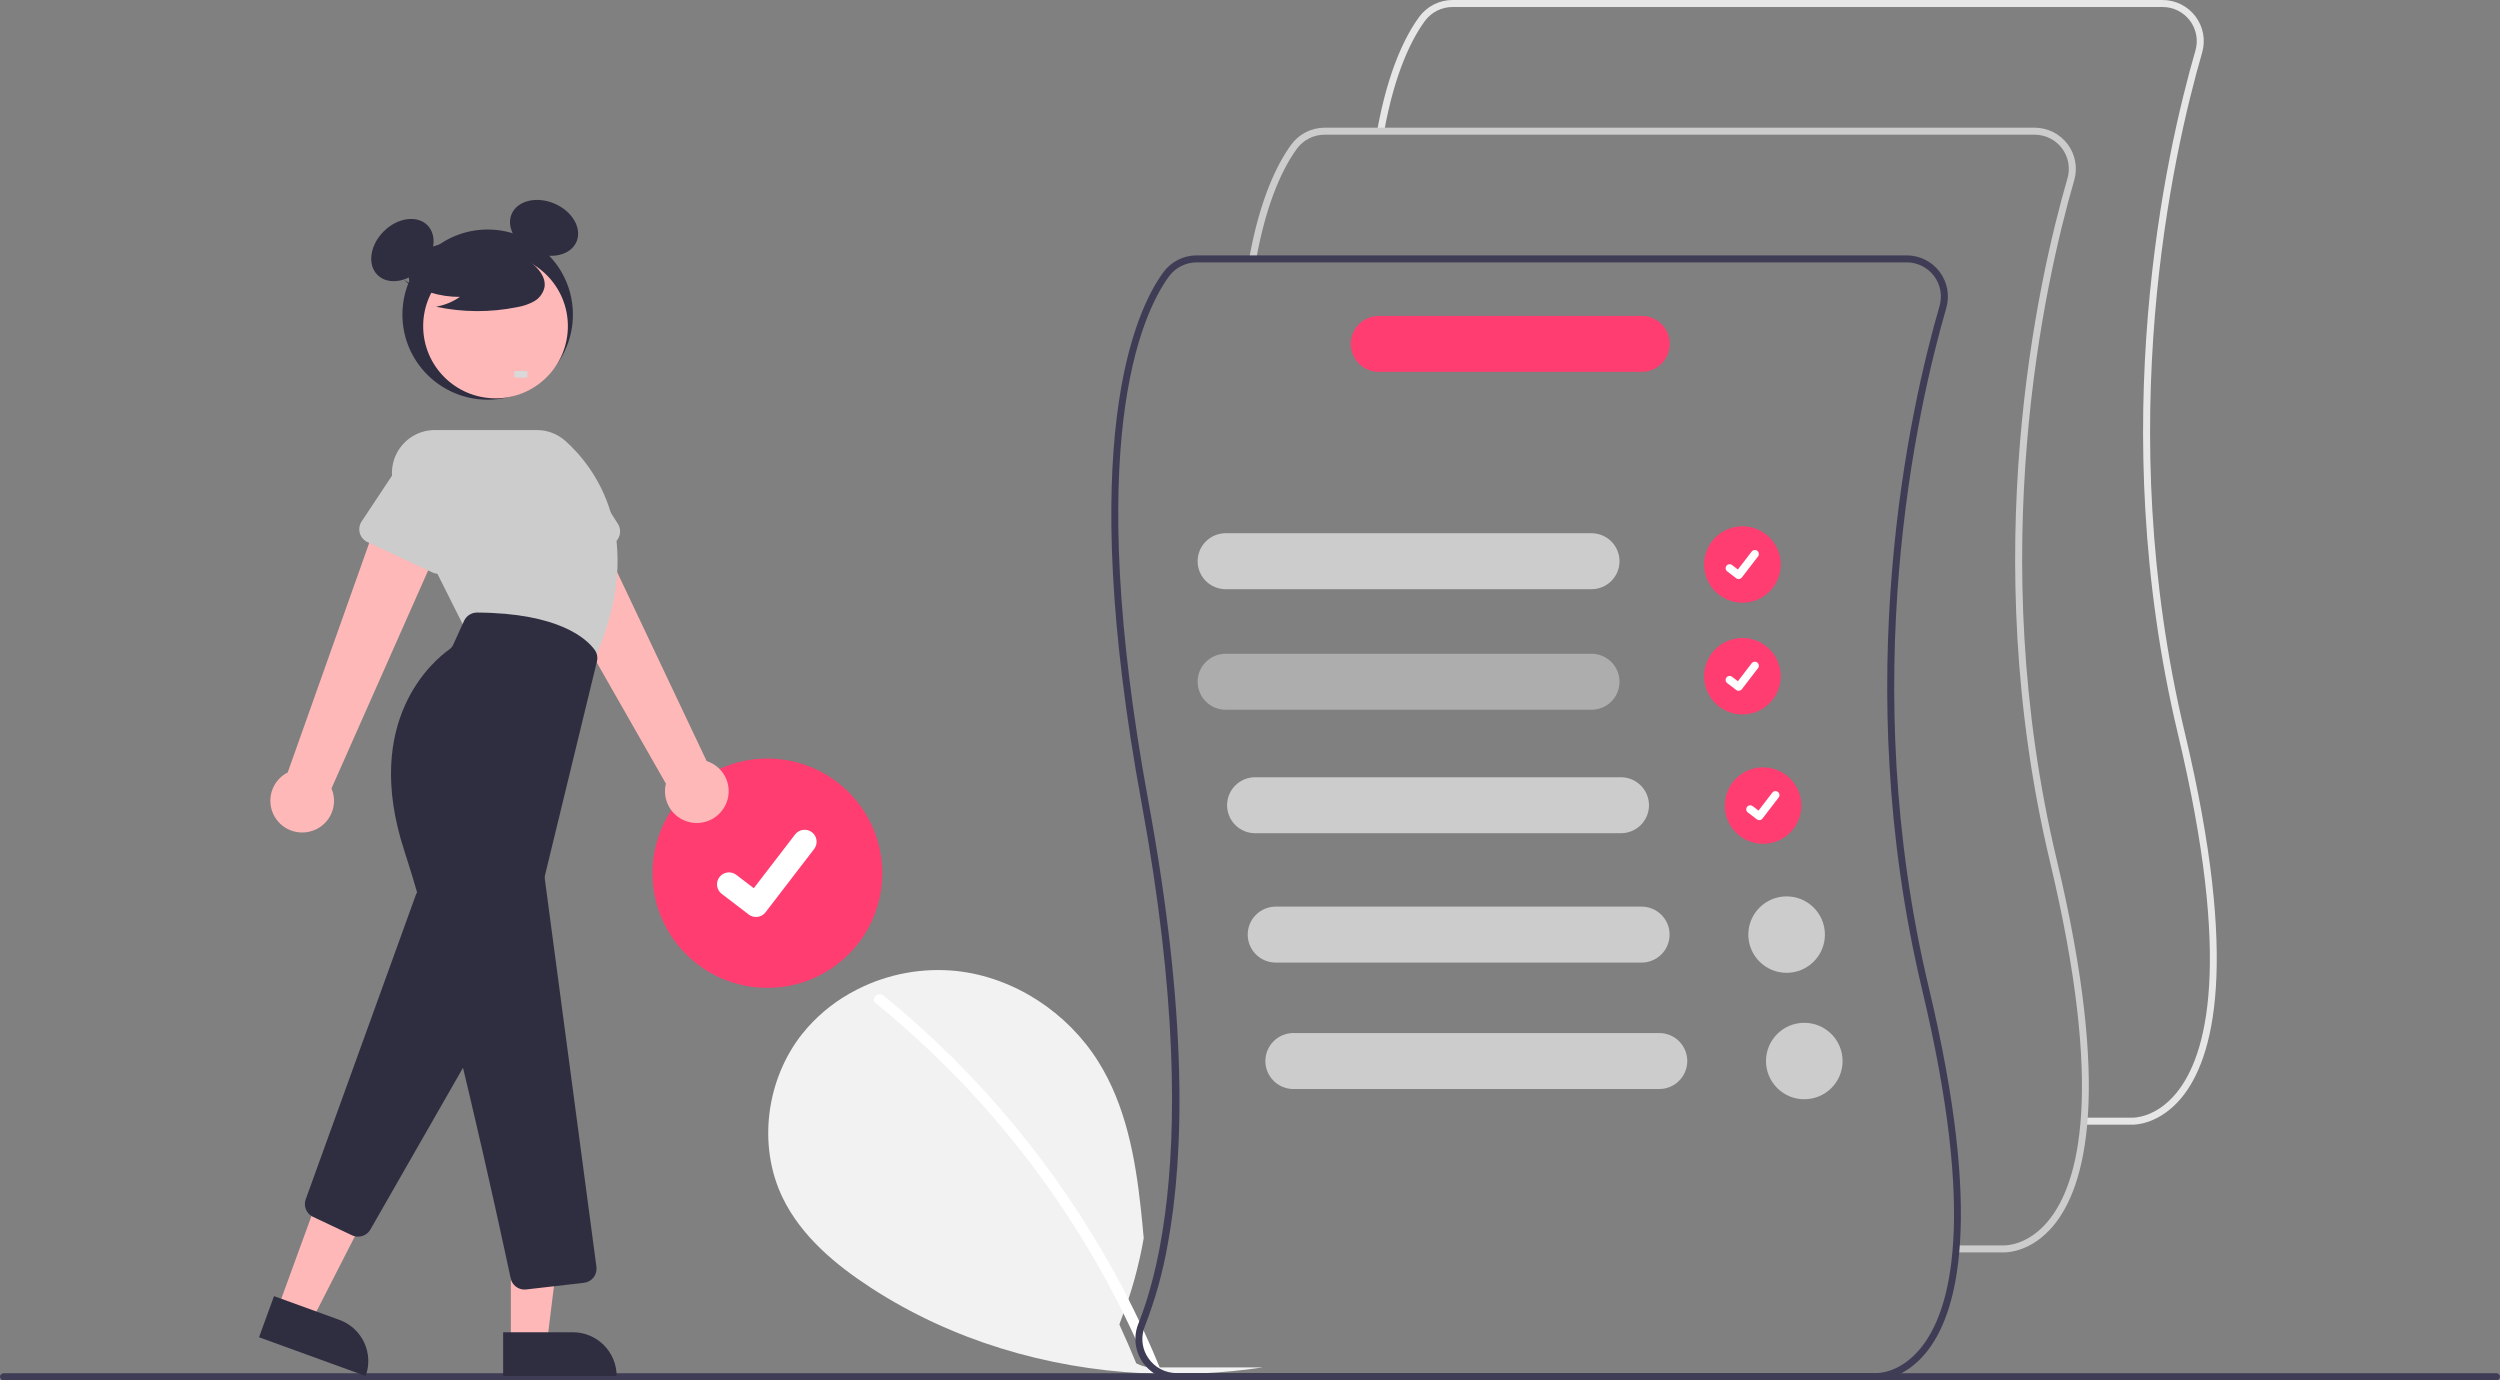 <svg width="384" height="212" viewBox="0 0 384 212" fill="none" xmlns="http://www.w3.org/2000/svg">
<rect x="0" y="0" width="384" height="212" fill="#808080" stroke="none"/>
<g clip-path="url(#clip0_330_2663)">
<path d="M193.891 210.045C187.82 210.938 181.677 211.234 175.548 210.93C160.77 210.185 146.237 205.895 133.817 197.83C128.31 194.253 123.057 189.859 120.206 183.956C116.338 175.941 117.691 165.793 123.215 158.811C125.23 156.293 127.709 154.182 130.518 152.593C130.934 152.358 131.36 152.132 131.79 151.915C136.47 149.566 141.727 148.605 146.938 149.147C155.798 150.114 163.974 155.515 168.698 163.061C172.905 169.79 174.372 177.729 175.236 185.686C175.399 187.185 175.539 188.689 175.675 190.184C174.922 194.515 173.738 198.76 172.141 202.856C172.06 203.055 171.993 203.261 171.942 203.47C172.847 205.43 173.708 207.408 174.525 209.404C175.293 209.82 176.154 210.038 177.028 210.036H193.855L193.891 210.045Z" fill="#F2F2F2"/>
<path d="M177.881 211.299C177.769 211.349 177.649 211.376 177.527 211.378C177.405 211.381 177.283 211.36 177.169 211.315C177.056 211.271 176.952 211.204 176.864 211.119C176.777 211.034 176.707 210.932 176.659 210.82C176.587 210.649 176.519 210.477 176.446 210.305C175.795 208.725 175.112 207.159 174.397 205.609C165.244 185.6 151.593 167.968 134.502 154.081C134.405 154.013 134.327 153.919 134.278 153.81C134.228 153.701 134.209 153.581 134.222 153.463C134.247 153.326 134.302 153.198 134.384 153.086C134.466 152.974 134.572 152.882 134.694 152.817C134.816 152.752 134.952 152.715 135.09 152.71C135.228 152.704 135.366 152.73 135.494 152.785C135.562 152.816 135.626 152.855 135.684 152.903C142.995 158.846 149.703 165.494 155.71 172.75C161.718 179.999 167.008 187.812 171.506 196.08C172.732 198.338 173.896 200.628 174.998 202.949C175.216 203.409 175.433 203.875 175.646 204.34C176.551 206.3 177.412 208.278 178.229 210.274C178.243 210.305 178.256 210.341 178.27 210.373C178.312 210.459 178.335 210.552 178.337 210.647C178.34 210.742 178.322 210.836 178.285 210.924C178.248 211.012 178.193 211.09 178.124 211.155C178.054 211.22 177.971 211.269 177.881 211.299Z" fill="white"/>
<path d="M117.87 151.737C127.616 151.737 135.516 143.852 135.516 134.125C135.516 124.398 127.616 116.513 117.87 116.513C108.124 116.513 100.223 124.398 100.223 134.125C100.223 143.852 108.124 151.737 117.87 151.737Z" fill="#FF3D71"/>
<path d="M116.121 140.844C115.724 140.844 115.337 140.716 115.019 140.479L115 140.464L110.853 137.295C110.661 137.148 110.499 136.965 110.378 136.756C110.257 136.547 110.178 136.316 110.146 136.076C110.114 135.837 110.13 135.594 110.193 135.36C110.255 135.127 110.363 134.908 110.51 134.716C110.657 134.525 110.841 134.364 111.05 134.243C111.26 134.122 111.491 134.043 111.731 134.012C111.971 133.98 112.215 133.996 112.449 134.058C112.683 134.121 112.902 134.229 113.094 134.376L115.78 136.431L122.128 128.169C122.275 127.977 122.458 127.816 122.668 127.696C122.877 127.575 123.109 127.496 123.349 127.465C123.588 127.433 123.832 127.449 124.066 127.511C124.3 127.574 124.519 127.682 124.711 127.829L124.671 127.882L124.712 127.829C125.099 128.126 125.353 128.565 125.416 129.048C125.48 129.531 125.35 130.02 125.053 130.407L117.586 140.126C117.414 140.35 117.192 140.531 116.937 140.656C116.683 140.78 116.404 140.845 116.121 140.844Z" fill="white"/>
<path d="M383.461 212H0.539C0.396 212 0.26 211.943 0.159 211.842C0.058 211.741 0.002 211.605 0.002 211.462C0.002 211.32 0.058 211.183 0.159 211.083C0.26 210.982 0.396 210.925 0.539 210.925H383.461C383.604 210.925 383.741 210.982 383.841 211.083C383.942 211.183 383.998 211.32 383.998 211.462C383.998 211.605 383.942 211.741 383.841 211.842C383.741 211.943 383.604 212 383.461 212Z" fill="#3F3D56"/>
<path d="M74.904 61.393C82.136 61.393 87.999 55.541 87.999 48.323C87.999 41.105 82.136 35.254 74.904 35.254C67.673 35.254 61.81 41.105 61.81 48.323C61.81 55.541 67.673 61.393 74.904 61.393Z" fill="#2F2E41"/>
<path d="M64.684 41.277C66.8 39.165 67.228 36.169 65.641 34.585C64.054 33.001 61.053 33.429 58.937 35.541C56.821 37.653 56.392 40.649 57.979 42.233C59.566 43.817 62.568 43.389 64.684 41.277Z" fill="#2F2E41"/>
<path d="M88.552 37.126C89.434 35.066 87.918 32.445 85.166 31.272C82.414 30.099 79.468 30.818 78.587 32.878C77.705 34.938 79.221 37.559 81.973 38.732C84.725 39.905 87.671 39.186 88.552 37.126Z" fill="#2F2E41"/>
<path d="M111.367 123.778C111.698 123.15 111.887 122.457 111.921 121.749C111.954 121.041 111.832 120.333 111.562 119.677C111.293 119.021 110.882 118.432 110.359 117.951C109.837 117.471 109.215 117.11 108.538 116.895L89.617 76.947L80.963 83.005L102.282 120.368C101.996 121.527 102.146 122.751 102.703 123.807C103.261 124.864 104.187 125.68 105.307 126.1C106.427 126.52 107.662 126.516 108.779 126.088C109.896 125.66 110.817 124.838 111.367 123.778V123.778Z" fill="#FFB8B8"/>
<path d="M93.956 83.612L83.908 88.097C83.622 88.224 83.312 88.289 82.998 88.286C82.685 88.283 82.376 88.213 82.093 88.081C81.809 87.948 81.558 87.756 81.355 87.517C81.153 87.279 81.004 86.999 80.919 86.698L77.956 76.152C77.31 74.689 77.272 73.029 77.851 71.537C78.429 70.046 79.576 68.844 81.041 68.195C82.506 67.547 84.168 67.504 85.665 68.078C87.16 68.65 88.368 69.792 89.022 71.252L94.904 80.457C95.073 80.721 95.182 81.017 95.225 81.327C95.268 81.636 95.244 81.952 95.154 82.251C95.064 82.55 94.911 82.827 94.704 83.062C94.497 83.297 94.242 83.484 93.956 83.612Z" fill="#CCCCCC"/>
<path d="M47.548 127.738C48.24 127.578 48.888 127.268 49.447 126.83C50.007 126.392 50.463 125.838 50.784 125.205C51.105 124.572 51.283 123.877 51.306 123.168C51.329 122.459 51.196 121.754 50.916 121.102L68.835 80.697L58.584 78.12L44.194 118.647C43.128 119.189 42.298 120.102 41.861 121.214C41.425 122.326 41.412 123.559 41.825 124.679C42.239 125.8 43.049 126.73 44.104 127.294C45.159 127.858 46.384 128.016 47.548 127.738H47.548Z" fill="#FFB8B8"/>
<path d="M42.663 200.977L47.875 202.871L57.676 183.706L49.983 180.91L42.663 200.977Z" fill="#FFB8B8"/>
<path d="M56.166 211.355L39.784 205.401L42.088 199.084L52.141 202.737C53.819 203.347 55.187 204.598 55.941 206.214C56.696 207.83 56.777 209.679 56.166 211.355Z" fill="#2F2E41"/>
<path d="M54.992 189.948C54.672 189.948 54.356 189.877 54.067 189.74L48.077 186.908C47.586 186.678 47.199 186.273 46.992 185.773C46.785 185.272 46.774 184.712 46.96 184.204L63.866 137.477C64.006 137.09 64.253 136.751 64.579 136.499C64.904 136.246 65.295 136.091 65.705 136.051C66.115 136.011 66.529 136.089 66.897 136.274C67.265 136.459 67.573 136.745 67.785 137.097L76.727 151.972C76.926 152.303 77.033 152.681 77.037 153.068C77.041 153.454 76.942 153.835 76.75 154.17L56.893 188.854C56.7 189.187 56.423 189.463 56.09 189.655C55.756 189.847 55.377 189.948 54.992 189.948Z" fill="#2F2E41"/>
<path d="M76.113 61.184C82.251 61.184 87.226 56.218 87.226 50.092C87.226 43.966 82.251 39 76.113 39C69.975 39 65 43.966 65 50.092C65 56.218 69.975 61.184 76.113 61.184Z" fill="#FFB8B8"/>
<path d="M91.042 101.873L71.365 96.472L60.899 75.582C60.397 74.578 60.159 73.463 60.21 72.342C60.26 71.221 60.597 70.132 61.188 69.177C61.779 68.223 62.605 67.435 63.587 66.889C64.569 66.342 65.674 66.055 66.798 66.055H82.454C84.079 66.054 85.647 66.653 86.856 67.736C91.056 71.491 99.879 82.316 91.127 101.684L91.042 101.873Z" fill="#CCCCCC"/>
<path d="M66.409 87.923L56.44 83.265C56.156 83.133 55.904 82.941 55.702 82.702C55.499 82.464 55.35 82.185 55.266 81.884C55.181 81.583 55.162 81.267 55.211 80.959C55.259 80.65 55.373 80.355 55.546 80.094L61.605 70.962C62.293 69.517 63.526 68.404 65.035 67.865C66.544 67.327 68.205 67.408 69.654 68.09C71.104 68.773 72.223 70.001 72.766 71.505C73.31 73.009 73.234 74.668 72.554 76.116L69.421 86.576C69.331 86.876 69.178 87.152 68.971 87.387C68.765 87.622 68.51 87.81 68.224 87.938C67.938 88.066 67.628 88.13 67.315 88.128C67.002 88.125 66.693 88.055 66.409 87.923Z" fill="#CCCCCC"/>
<path d="M78.471 206.213H84.018L86.657 184.858L78.47 184.859L78.471 206.213Z" fill="#FFB8B8"/>
<path d="M94.716 211.354L77.282 211.355L77.282 204.632L87.98 204.631C89.767 204.631 91.48 205.339 92.743 206.6C94.006 207.861 94.716 209.571 94.716 211.354Z" fill="#2F2E41"/>
<path d="M80.565 198.076C80.067 198.076 79.583 197.905 79.196 197.592C78.808 197.278 78.541 196.84 78.44 196.353C76.845 188.855 68.564 150.447 62.1 130.664C55.524 110.536 66.724 101.368 69.036 99.735C69.282 99.561 69.478 99.325 69.603 99.052L71.282 95.364C71.457 94.983 71.737 94.66 72.09 94.434C72.442 94.208 72.853 94.087 73.272 94.087H73.286C85.877 94.162 90.11 98.124 91.346 99.824C91.528 100.077 91.653 100.367 91.712 100.673C91.771 100.979 91.762 101.294 91.687 101.597L83.72 134.403C83.67 134.607 83.659 134.817 83.687 135.025L91.613 194.591C91.651 194.877 91.632 195.168 91.556 195.447C91.48 195.726 91.35 195.987 91.172 196.214C90.994 196.442 90.772 196.632 90.52 196.774C90.268 196.915 89.99 197.005 89.703 197.039L80.821 198.061C80.736 198.071 80.651 198.076 80.565 198.076Z" fill="#2F2E41"/>
<path d="M62 42.94C64.54 44.687 67.554 45.616 70.638 45.604C69.538 46.365 68.285 46.88 66.967 47.111C71.067 47.989 75.306 48.013 79.416 47.181C80.33 47.035 81.211 46.733 82.022 46.288C82.426 46.063 82.778 45.755 83.055 45.385C83.333 45.015 83.529 44.591 83.631 44.141C83.904 42.583 82.688 41.168 81.425 40.215C79.49 38.777 77.26 37.787 74.894 37.315C72.529 36.843 70.088 36.902 67.749 37.487C66.221 37.881 64.691 38.547 63.699 39.772C62.706 40.996 62.412 42.884 63.358 44.145L62 42.94Z" fill="#2F2E41"/>
<path d="M267.637 92.578C270.886 92.578 273.519 89.949 273.519 86.707C273.519 83.465 270.886 80.836 267.637 80.836C264.389 80.836 261.755 83.465 261.755 86.707C261.755 89.949 264.389 92.578 267.637 92.578Z" fill="#FF3D71"/>
<path d="M267.054 88.947C266.922 88.947 266.793 88.904 266.687 88.825L266.681 88.82L265.298 87.764C265.234 87.715 265.18 87.654 265.139 87.584C265.099 87.514 265.073 87.437 265.062 87.357C265.051 87.278 265.056 87.196 265.077 87.118C265.098 87.04 265.134 86.967 265.183 86.903C265.232 86.839 265.293 86.786 265.363 86.745C265.433 86.705 265.511 86.679 265.591 86.668C265.671 86.658 265.752 86.663 265.83 86.684C265.908 86.705 265.981 86.741 266.045 86.791L266.941 87.476L269.057 84.722C269.106 84.658 269.167 84.604 269.237 84.564C269.307 84.524 269.384 84.498 269.464 84.487C269.544 84.476 269.625 84.482 269.703 84.502C269.781 84.523 269.854 84.559 269.918 84.608L269.904 84.626L269.918 84.609C270.047 84.707 270.132 84.854 270.153 85.015C270.174 85.176 270.131 85.339 270.032 85.468L267.543 88.707C267.485 88.782 267.411 88.843 267.327 88.884C267.242 88.925 267.149 88.947 267.054 88.947Z" fill="white"/>
<path d="M267.637 109.739C270.886 109.739 273.519 107.11 273.519 103.868C273.519 100.626 270.886 97.997 267.637 97.997C264.389 97.997 261.755 100.626 261.755 103.868C261.755 107.11 264.389 109.739 267.637 109.739Z" fill="#FF3D71"/>
<path d="M267.054 106.107C266.922 106.108 266.793 106.065 266.687 105.986L266.681 105.981L265.298 104.924C265.234 104.876 265.18 104.815 265.139 104.745C265.099 104.675 265.073 104.598 265.062 104.518C265.051 104.438 265.056 104.357 265.077 104.279C265.098 104.201 265.134 104.128 265.183 104.064C265.232 104 265.293 103.947 265.363 103.906C265.433 103.866 265.511 103.84 265.591 103.829C265.671 103.819 265.752 103.824 265.83 103.845C265.908 103.866 265.981 103.902 266.045 103.951L266.941 104.637L269.057 101.882C269.106 101.819 269.167 101.765 269.237 101.725C269.307 101.684 269.384 101.658 269.464 101.648C269.544 101.637 269.625 101.643 269.703 101.663C269.781 101.684 269.854 101.72 269.918 101.769L269.904 101.787L269.918 101.769C270.047 101.868 270.132 102.014 270.153 102.176C270.174 102.337 270.131 102.5 270.032 102.629L267.543 105.868C267.485 105.943 267.411 106.003 267.327 106.045C267.242 106.086 267.149 106.108 267.054 106.107Z" fill="white"/>
<path d="M270.805 129.609C274.053 129.609 276.687 126.981 276.687 123.738C276.687 120.496 274.053 117.867 270.805 117.867C267.556 117.867 264.923 120.496 264.923 123.738C264.923 126.981 267.556 129.609 270.805 129.609Z" fill="#FF3D71"/>
<path d="M270.222 125.978C270.089 125.978 269.96 125.935 269.854 125.856L269.848 125.851L268.466 124.795C268.401 124.746 268.347 124.685 268.307 124.615C268.266 124.545 268.24 124.468 268.229 124.389C268.218 124.309 268.224 124.227 268.244 124.15C268.265 124.072 268.301 123.999 268.35 123.935C268.4 123.871 268.461 123.817 268.531 123.777C268.601 123.736 268.678 123.71 268.758 123.7C268.838 123.689 268.92 123.695 268.998 123.715C269.076 123.736 269.149 123.773 269.213 123.822L270.108 124.507L272.224 121.753C272.273 121.689 272.334 121.635 272.404 121.595C272.474 121.555 272.551 121.529 272.631 121.518C272.711 121.508 272.792 121.513 272.87 121.534C272.948 121.554 273.021 121.59 273.085 121.639L273.072 121.657L273.085 121.64C273.214 121.739 273.299 121.885 273.32 122.046C273.341 122.207 273.298 122.37 273.199 122.499L270.71 125.739C270.653 125.813 270.579 125.874 270.494 125.915C270.409 125.957 270.316 125.978 270.222 125.978Z" fill="white"/>
<path d="M327.524 172.755C327.463 172.755 327.425 172.753 327.412 172.752L320.109 172.753V171.678H327.438C327.608 171.684 331.07 171.782 334.26 167.919C339.013 162.161 342.917 147.909 334.519 112.704C323.226 65.368 332.645 23.548 337.218 7.765C337.444 6.985 337.484 6.162 337.336 5.363C337.188 4.564 336.856 3.81 336.366 3.161C335.876 2.512 335.242 1.986 334.513 1.624C333.784 1.262 332.981 1.074 332.167 1.075H223.106C222.277 1.076 221.46 1.272 220.721 1.647C219.982 2.023 219.342 2.567 218.853 3.235C216.916 5.895 214.257 11.005 212.593 20.245L211.533 20.055C213.233 10.614 215.978 5.354 217.982 2.603C218.571 1.798 219.342 1.143 220.232 0.69C221.122 0.238 222.107 0.001 223.106 -1.2334e-05H332.167C333.148 -0.001 334.116 0.226 334.994 0.662C335.872 1.099 336.636 1.733 337.227 2.516C337.817 3.298 338.217 4.206 338.395 5.169C338.573 6.132 338.524 7.123 338.253 8.064C333.703 23.765 324.333 65.367 335.566 112.456C344.083 148.155 339.989 162.717 335.055 168.646C331.8 172.556 328.214 172.755 327.524 172.755Z" fill="#E6E6E6"/>
<path d="M307.874 192.367C307.813 192.367 307.774 192.366 307.761 192.365L300.458 192.366V191.291H307.787C307.958 191.296 311.419 191.395 314.609 187.532C319.363 181.774 323.266 167.521 314.868 132.317C303.576 84.98 312.994 43.161 317.568 27.378C317.793 26.597 317.833 25.775 317.685 24.976C317.538 24.177 317.205 23.423 316.716 22.774C316.226 22.125 315.591 21.599 314.862 21.237C314.133 20.875 313.33 20.686 312.516 20.687H203.455C202.626 20.689 201.809 20.885 201.07 21.26C200.331 21.636 199.691 22.18 199.202 22.848C197.265 25.508 194.606 30.618 192.943 39.858L191.883 39.668C193.583 30.227 196.328 24.967 198.332 22.216C198.92 21.411 199.691 20.755 200.582 20.303C201.472 19.851 202.456 19.614 203.455 19.613H312.516C313.497 19.612 314.465 19.839 315.343 20.275C316.221 20.712 316.986 21.346 317.576 22.128C318.166 22.91 318.566 23.819 318.744 24.782C318.923 25.745 318.874 26.736 318.602 27.677C314.052 43.377 304.683 84.98 315.916 132.068C324.432 167.768 320.338 182.329 315.404 188.259C312.15 192.169 308.564 192.367 307.874 192.367Z" fill="#CCCCCC"/>
<path d="M296.265 151.683C285.03 104.595 294.401 62.989 298.953 47.291C299.224 46.35 299.272 45.36 299.094 44.397C298.915 43.434 298.515 42.526 297.925 41.744C297.335 40.962 296.571 40.327 295.693 39.89C294.815 39.453 293.848 39.226 292.867 39.226H183.804C182.805 39.227 181.821 39.463 180.931 39.915C180.041 40.367 179.27 41.022 178.682 41.827C174.279 47.87 165.144 67.907 175.347 123.35C180.804 153.011 180.722 173.234 178.94 186.556C177.94 194.057 176.397 199.368 174.998 202.949L174.849 203.328C174.555 204.053 174.401 204.827 174.397 205.609C174.387 206.492 174.564 207.367 174.917 208.176C175.27 208.986 175.792 209.712 176.446 210.305C176.873 210.705 177.357 211.039 177.881 211.299C178.316 211.52 178.776 211.689 179.252 211.8C179.736 211.918 180.233 211.977 180.731 211.976H288.112C288.125 211.976 288.161 211.981 288.225 211.981C288.912 211.981 292.501 211.782 295.754 207.871C300.686 201.942 304.78 187.382 296.265 151.683ZM294.957 207.144C291.768 211.01 288.306 210.91 288.139 210.906H180.731C179.872 210.906 179.025 210.695 178.265 210.293C177.506 209.891 176.856 209.309 176.374 208.598C175.95 207.984 175.665 207.285 175.539 206.549C175.413 205.814 175.45 205.06 175.646 204.34C175.697 204.13 175.763 203.925 175.845 203.726C177.442 199.629 178.626 195.384 179.378 191.054C181.93 177.167 182.405 155.739 176.406 123.156C166.28 68.124 175.234 48.389 179.55 42.459C180.04 41.792 180.68 41.249 181.419 40.874C182.158 40.499 182.975 40.303 183.804 40.301H292.867C293.681 40.3 294.483 40.488 295.212 40.85C295.94 41.213 296.574 41.739 297.064 42.387C297.553 43.036 297.885 43.789 298.033 44.588C298.181 45.386 298.141 46.208 297.917 46.989C293.342 62.772 283.926 104.595 295.22 151.932C303.618 187.134 299.713 201.386 294.957 207.144Z" fill="#3F3D56"/>
<path d="M244.452 90.501H188.262C187.12 90.501 186.024 90.048 185.217 89.242C184.409 88.436 183.955 87.342 183.955 86.202C183.955 85.062 184.409 83.969 185.217 83.162C186.024 82.356 187.12 81.903 188.262 81.903H244.452C245.595 81.903 246.69 82.356 247.498 83.162C248.306 83.969 248.759 85.062 248.759 86.202C248.759 87.342 248.306 88.436 247.498 89.242C246.69 90.048 245.595 90.501 244.452 90.501Z" fill="#CCCCCC"/>
<path opacity="0.6" d="M244.452 109.016H188.262C187.12 109.016 186.024 108.563 185.217 107.757C184.409 106.951 183.955 105.858 183.955 104.718C183.955 103.577 184.409 102.484 185.217 101.678C186.024 100.872 187.12 100.419 188.262 100.419H244.452C245.595 100.419 246.69 100.872 247.498 101.678C248.306 102.484 248.759 103.577 248.759 104.718C248.759 105.858 248.306 106.951 247.498 107.757C246.69 108.563 245.595 109.016 244.452 109.016Z" fill="#CCCCCC"/>
<path d="M248.977 127.983H192.787C191.644 127.983 190.549 127.53 189.741 126.724C188.934 125.918 188.48 124.825 188.48 123.685C188.48 122.545 188.934 121.451 189.741 120.645C190.549 119.839 191.644 119.386 192.787 119.386H248.977C250.119 119.386 251.215 119.839 252.023 120.645C252.83 121.451 253.284 122.545 253.284 123.685C253.284 124.825 252.83 125.918 252.023 126.724C251.215 127.53 250.119 127.983 248.977 127.983Z" fill="#CCCCCC"/>
<path d="M252.144 147.854H195.954C194.812 147.854 193.716 147.401 192.909 146.595C192.101 145.789 191.647 144.695 191.647 143.555C191.647 142.415 192.101 141.322 192.909 140.515C193.716 139.709 194.812 139.256 195.954 139.256H252.144C253.287 139.256 254.382 139.709 255.19 140.515C255.998 141.322 256.451 142.415 256.451 143.555C256.451 144.695 255.998 145.789 255.19 146.595C254.382 147.401 253.287 147.854 252.144 147.854Z" fill="#CCCCCC"/>
<path d="M252.168 57.123H211.79C211.224 57.124 210.664 57.013 210.141 56.797C209.618 56.581 209.143 56.265 208.742 55.866C208.342 55.466 208.024 54.992 207.807 54.47C207.591 53.949 207.479 53.389 207.479 52.824C207.479 52.26 207.591 51.7 207.807 51.178C208.024 50.657 208.342 50.182 208.742 49.783C209.143 49.384 209.618 49.067 210.141 48.852C210.664 48.636 211.224 48.525 211.79 48.526H252.168C253.311 48.526 254.406 48.979 255.214 49.785C256.022 50.591 256.475 51.684 256.475 52.824C256.475 53.965 256.022 55.058 255.214 55.864C254.406 56.67 253.311 57.123 252.168 57.123Z" fill="#FF3D71"/>
<path d="M274.424 149.426C277.673 149.426 280.306 146.797 280.306 143.555C280.306 140.313 277.673 137.684 274.424 137.684C271.176 137.684 268.542 140.313 268.542 143.555C268.542 146.797 271.176 149.426 274.424 149.426Z" fill="#CCCCCC"/>
<path d="M254.859 167.273H198.669C197.527 167.273 196.431 166.82 195.623 166.013C194.816 165.207 194.362 164.114 194.362 162.974C194.362 161.834 194.816 160.74 195.623 159.934C196.431 159.128 197.527 158.675 198.669 158.675H254.859C256.002 158.675 257.097 159.128 257.905 159.934C258.712 160.74 259.166 161.834 259.166 162.974C259.166 164.114 258.712 165.207 257.905 166.013C257.097 166.82 256.002 167.273 254.859 167.273Z" fill="#CCCCCC"/>
<path d="M277.139 168.845C280.388 168.845 283.021 166.216 283.021 162.974C283.021 159.732 280.388 157.103 277.139 157.103C273.891 157.103 271.257 159.732 271.257 162.974C271.257 166.216 273.891 168.845 277.139 168.845Z" fill="#CCCCCC"/>
<rect x="79" y="57" width="2" height="1" fill="#D9D9D9"/>
</g>
<defs>
<clipPath id="clip0_330_2663">
<rect width="384" height="212" fill="white"/>
</clipPath>
</defs>
</svg>
